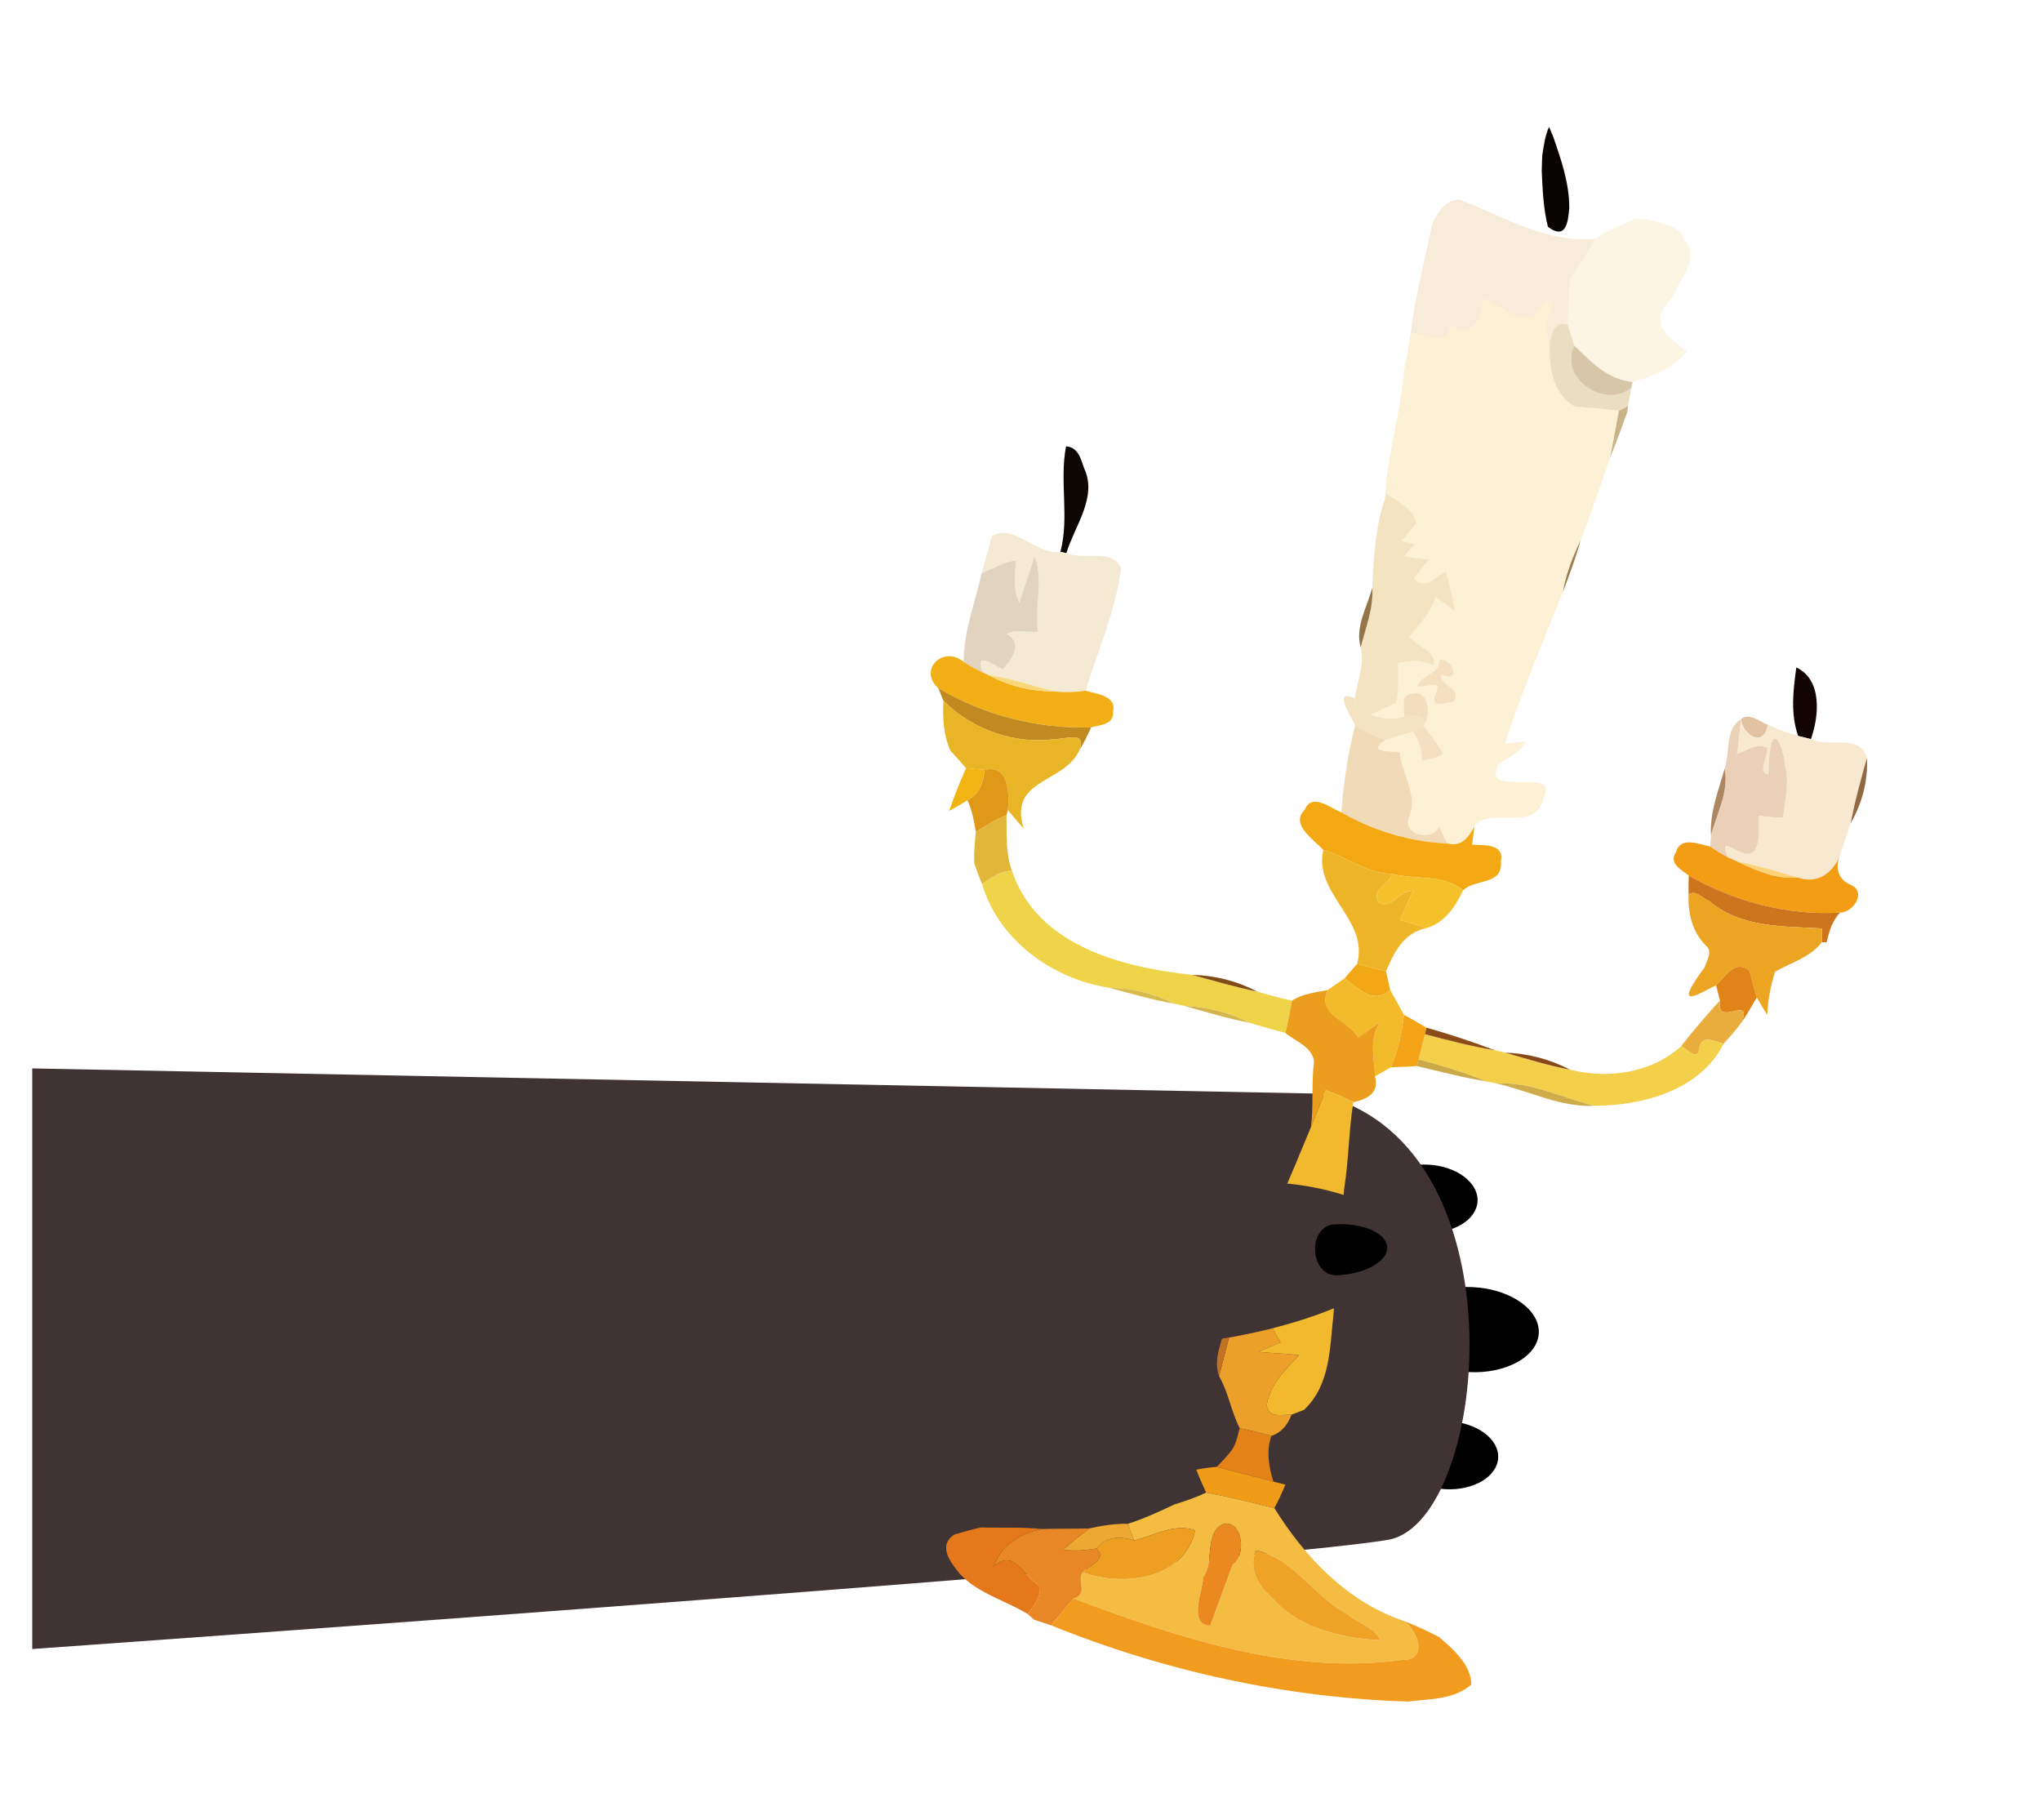 <?xml version="1.0" encoding="UTF-8" standalone="no"?>
<svg width="120px" height="107px" viewBox="0 0 120 107" version="1.1" xmlns="http://www.w3.org/2000/svg" xmlns:xlink="http://www.w3.org/1999/xlink" xmlns:sketch="http://www.bohemiancoding.com/sketch/ns">
    <!-- Generator: Sketch 3.3.3 (12072) - http://www.bohemiancoding.com/sketch -->
    <title>mole-hand-left</title>
    <desc>Created with Sketch.</desc>
    <defs></defs>
    <g id="Page-1" stroke="none" stroke-width="1" fill="none" fill-rule="evenodd" sketch:type="MSPage">
        <g id="left-hand" sketch:type="MSLayerGroup" transform="translate(0.98, 0.297)">
            <g id="fingers-copy" transform="translate(85, 77.788) rotate(-87) translate(-85, -77.788) translate(75.5, 72.288)" fill="#000000" sketch:type="MSShapeGroup">
                <ellipse id="Oval-8" cx="17" cy="3" rx="2" ry="3"></ellipse>
                <ellipse id="Oval-8-Copy" cx="9.448" cy="6.001" rx="2.5" ry="4"></ellipse>
                <ellipse id="Oval-8-Copy-2" cx="2" cy="5" rx="2" ry="3"></ellipse>
            </g>
            <path d="M76.299,63.989 L0.916,62.512 L0.916,96.643 C0.916,96.643 73.989,91.474 80.742,90.202 C86.653,88.92 88.711,66.487 76.299,63.989 Z" id="left-arm" fill="#3F3333" sketch:type="MSShapeGroup"></path>
            <g id="Path-168-+-Path-169-+-candle" transform="translate(40, 0)" sketch:type="MSShapeGroup">
                <g id="Path-168-+-Path-169" transform="translate(38.02, 15.703)">
                    <path d="M4.505,33.125 L0.299,31.251 L3.126,11.823 L11.25,18.004 L5.646,33.277 L4.505,33.125 L4.505,33.125 Z" id="Path-168" fill="#FCF1D5"></path>
                    <path d="M4.324,2.753 L4.042,4.254 L15.567,8.632 L16.697,0.284 L5.837,0.235 L4.324,2.753 L4.324,2.753 Z" id="Path-169" fill="#FCF5E3"></path>
                </g>
                <g id="candle" transform="translate(39.721, 52.729) rotate(14) translate(-39.721, -52.729) translate(11.221, 5.729)">
                    <path d="M27.559,1.982 C27.51,1.414 27.438,0.841 27.544,0.273 C27.642,0.406 27.836,0.667 27.934,0.8 C28.711,1.993 29.503,3.206 29.848,4.608 C29.999,5.495 30.098,6.496 28.9,5.992 C28.377,5.014 28.067,3.949 27.752,2.895 C27.718,2.74 27.65,2.429 27.616,2.27 L27.559,1.982 L27.559,1.982 Z" id="Shape" fill="#070401"></path>
                    <path d="M33.751,4.298 C33.926,4.263 34.274,4.195 34.449,4.157 C35.294,4.207 36.34,3.972 36.878,4.809 C38.109,5.639 37.105,7.11 37.029,8.243 C35.839,10.047 37.359,10.585 38.587,11.111 C38.056,12.279 37.037,13.033 35.942,13.632 C34.509,13.874 33.274,13.086 32.099,12.396 C31.883,12.025 31.64,11.669 31.424,11.301 C31.227,10.418 31.019,9.535 30.882,8.644 C31.231,7.788 31.527,6.909 31.765,6.011 C32.349,5.351 33.069,4.843 33.751,4.298 L33.751,4.298 L33.751,4.298 Z" id="Shape" fill="#FCF5E3"></path>
                    <path d="M22.261,7.492 C22.356,6.765 22.719,5.821 23.523,5.7 C26.24,6.045 29.067,6.95 31.765,6.011 C31.527,6.909 31.231,7.788 30.882,8.644 C31.019,9.535 31.227,10.418 31.424,11.301 C30.644,11.233 30.678,11.926 30.636,12.502 C29.965,11.869 30.181,11.024 30.299,10.217 C29.598,10.096 29.564,10.763 29.386,11.252 C28.442,12.021 27.271,11.089 26.225,11.009 C26.589,12.029 26.047,13.609 24.747,12.976 C24.898,14.496 23.492,13.723 22.583,14.003 C22.31,11.843 22.356,9.66 22.261,7.492 L22.261,7.492 L22.261,7.492 Z" id="Shape" fill="#F7EBDA"></path>
                    <path d="M29.386,11.252 C29.564,10.763 29.598,10.096 30.299,10.217 C30.181,11.024 29.965,11.869 30.636,12.502 C30.924,13.886 31.493,15.458 32.993,15.86 C33.85,15.739 34.699,15.553 35.567,15.485 C35.608,16.186 35.692,17.581 35.733,18.278 C35.563,19.991 35.46,21.711 35.222,23.413 C35.009,24.466 34.865,25.539 34.949,26.615 C34.513,29.768 34.028,32.914 33.793,36.093 C32.648,36.965 31.447,36.484 30.276,35.98 C30.962,37.382 32.254,37.814 33.755,37.264 C33.012,39.713 37.344,36.461 36.764,38.655 C36.874,40.762 33.77,39.838 33.236,41.244 C33.054,41.96 32.781,42.619 31.921,42.596 C31.69,42.316 31.458,42.036 31.224,41.763 C31.042,42.782 29.105,42.741 29.389,41.573 C29.53,40.201 28.34,39.277 27.908,38.079 C27.225,38.159 26.088,38.568 26.903,37.583 C27.388,37.291 27.877,37.003 28.359,36.703 C28.84,37.098 29.143,37.624 29.325,38.219 C29.704,38.026 30.136,37.878 30.416,37.537 C29.943,37.067 29.431,36.639 28.9,36.237 L28.984,35.942 C29.056,35.301 28.643,34.1 27.775,34.566 C27.085,34.828 27.604,35.487 27.669,35.98 C26.971,36.427 26.134,36.442 25.338,36.317 C25.819,35.908 26.339,35.544 26.824,35.135 C26.812,34.396 26.407,33.729 26.24,33.016 C26.945,32.675 27.669,32.232 28.48,32.444 C28.381,31.523 27.138,31.959 26.574,31.451 C27.028,30.485 27.623,29.567 27.76,28.487 C28.135,28.7 28.491,28.942 28.87,29.158 C28.62,28.521 28.275,27.93 27.945,27.335 C27.309,27.866 26.706,28.612 25.831,28.029 C26.077,27.559 26.365,27.112 26.596,26.634 C26.062,26.74 25.535,26.854 25.001,26.937 C25.255,26.687 25.512,26.437 25.766,26.187 C25.49,26.168 24.936,26.13 24.66,26.111 C24.902,25.732 25.175,25.38 25.399,24.989 C25.164,24.182 24.137,24.11 23.47,23.834 C22.977,21.401 23.159,18.771 22.735,16.277 C22.719,15.515 22.666,14.757 22.583,14.003 C23.492,13.723 24.898,14.496 24.747,12.976 C26.047,13.609 26.589,12.029 26.225,11.009 C27.271,11.089 28.442,12.021 29.386,11.252 L29.386,11.252 L29.386,11.252 Z M28.889,32.224 C29.075,33.202 28.048,33.243 27.998,34.051 C28.359,34.081 29.314,33.285 29.162,34.1 C28.931,35.176 29.696,34.665 30.272,34.403 C30.568,33.543 29.283,33.725 29.177,33.046 C30.435,33.251 29.674,31.993 28.889,32.224 L28.889,32.224 L28.889,32.224 Z" id="Shape" fill="#FCF1D5"></path>
                    <path d="M30.636,12.502 C30.678,11.926 30.644,11.233 31.424,11.301 C31.64,11.669 31.883,12.025 32.099,12.396 C31.64,14.454 34.763,15.625 35.953,13.98 C35.968,14.257 36.002,14.803 36.018,15.079 C35.904,15.182 35.68,15.382 35.567,15.485 C34.699,15.553 33.85,15.739 32.993,15.86 C31.493,15.458 30.924,13.886 30.636,12.502 L30.636,12.502 L30.636,12.502 Z" id="Shape" fill="#EBDDC2"></path>
                    <path d="M35.953,13.98 C34.763,15.625 31.64,14.454 32.099,12.396 C33.274,13.086 34.509,13.874 35.942,13.632 L35.953,13.98 L35.953,13.98 Z" id="Shape" fill="#D8C6A8"></path>
                    <path id="Shape" fill="#CAB487" d="M35.567,15.485 C35.68,15.382 35.904,15.182 36.018,15.079 L36.063,15.439 C35.972,16.387 35.862,17.334 35.733,18.278 C35.692,17.581 35.608,16.186 35.567,15.485 L35.567,15.485 L35.567,15.485 Z"></path>
                    <path id="Shape" fill="#9C7B4D" d="M34.949,26.615 C34.865,25.539 35.009,24.466 35.222,23.413 C35.195,24.485 35.074,25.547 34.949,26.615 L34.949,26.615 L34.949,26.615 Z"></path>
                    <path d="M23.47,23.512 C24.137,23.788 25.355,23.996 25.589,24.803 C25.366,25.194 25.243,25.619 25.001,25.998 C25.277,26.017 25.554,25.979 25.831,25.998 C25.577,26.248 25.592,26.606 25.338,26.856 C25.872,26.773 26.289,26.766 26.824,26.66 C26.592,27.138 26.486,27.466 26.24,27.936 C27.115,28.52 27.344,27.639 27.981,27.109 C28.311,27.704 28.804,28.603 29.054,29.239 C28.675,29.023 28.156,28.898 27.781,28.686 C27.644,29.766 27.278,30.358 26.824,31.325 C27.388,31.833 28.53,31.731 28.629,32.652 C27.818,32.44 27.255,32.655 26.55,32.996 C26.717,33.708 27.001,34.567 27.013,35.306 C26.528,35.716 26.071,36.044 25.589,36.453 C25.121,36.37 24.751,35.987 24.584,35.62 C24.501,34.627 24.667,33.558 24.201,32.652 C24.201,31.455 24.383,30.234 24.012,29.079 C23.659,27.35 23.33,25.615 23.47,23.834 L23.47,23.512 L23.47,23.512 Z" id="Shape" fill="#F3E3C0"></path>
                    <path d="M4.533,25.368 C5.237,25.243 5.548,25.869 5.874,26.361 C7.06,27.817 6.158,29.768 6.067,31.458 L5.711,31.466 C5.741,29.363 4.639,27.453 4.533,25.368 L4.533,25.368 L4.533,25.368 Z" id="Shape" fill="#0C0702"></path>
                    <path d="M49.338,27.593 C51.021,27.93 51.328,30.079 51.188,31.474 L50.415,31.474 C49.653,30.314 49.482,28.942 49.338,27.593 L49.338,27.593 L49.338,27.593 Z" id="Shape" fill="#110401"></path>
                    <path id="Shape" fill="#937547" d="M24.012,29.079 C24.383,30.234 24.201,31.455 24.201,32.652 C23.576,31.561 23.993,30.265 24.012,29.079 L24.012,29.079 L24.012,29.079 Z"></path>
                    <path d="M1.584,31.557 C2.558,30.454 4.468,32.027 5.711,31.466 L6.067,31.458 C7.155,31.64 8.606,30.492 9.41,31.542 C9.694,34.028 9.255,36.541 9.118,39.03 C8.531,39.273 7.921,39.44 7.291,39.527 C5.965,39.474 4.642,39.409 3.32,39.512 L2.998,39.451 C2.213,38.322 3.377,38.864 4.097,38.977 C4.476,38.299 4.896,37.192 3.809,36.923 C4.29,36.476 4.98,36.533 5.571,36.351 C4.995,34.975 5.184,33.331 4.301,32.088 C4.248,32.808 4.142,34.24 4.089,34.96 C3.54,34.282 3.426,33.418 3.305,32.588 C2.619,32.827 2.126,33.403 1.523,33.789 C1.539,33.228 1.569,32.114 1.584,31.557 L1.584,31.557 L1.584,31.557 Z" id="Shape" fill="#F4E9D2"></path>
                    <path d="M46.913,31.337 C47.273,30.81 48.012,31.212 48.52,31.265 C48.664,32.611 47.315,32.296 46.913,31.337 L46.913,31.337 L46.913,31.337 Z" id="Shape" fill="#E2C2A2"></path>
                    <path d="M54.652,31.75 C54.614,33.065 54.576,34.392 54.655,35.707 C54.595,36.419 54.542,37.128 54.477,37.84 C54.261,38.917 53.556,39.656 52.404,39.557 C51.057,40.264 49.826,39.685 48.789,39.515 C48.626,39.485 48.296,39.428 48.133,39.398 C47.065,37.901 49.232,39.633 49.581,38.564 C49.763,37.893 49.426,37.234 49.323,36.578 C49.786,36.525 50.248,36.465 50.703,36.343 C50.597,35.316 50.578,34.255 50.077,33.323 C49.797,32.417 48.418,30.401 49.27,34.089 C48.546,34.183 49.039,33.008 48.815,32.58 C48.126,32.47 47.697,33.05 47.178,33.376 C47.121,32.69 47.015,32.012 46.913,31.337 C47.315,32.296 48.664,32.611 48.52,31.265 C49.145,31.379 49.778,31.455 50.415,31.474 L51.188,31.474 C52.336,31.735 53.932,30.431 54.652,31.75 L54.652,31.75 Z" id="Shape" fill="#F8E8CF"></path>
                    <path d="M46.686,34.384 C46.777,33.41 46.136,32.091 46.913,31.337 C47.015,32.012 47.121,32.69 47.178,33.376 C47.697,33.05 48.126,32.47 48.815,32.58 C49.039,33.008 48.546,34.183 49.27,34.089 C48.418,30.401 49.797,32.417 50.077,33.323 C50.578,34.255 50.597,35.316 50.703,36.343 C50.248,36.465 49.786,36.525 49.323,36.578 C49.426,37.234 49.763,37.893 49.581,38.564 C49.232,39.633 47.065,37.901 48.133,39.398 C47.739,39.299 47.353,39.178 46.974,39.034 C46.943,38.871 46.886,38.541 46.856,38.379 C46.875,37.052 47.269,35.642 46.686,34.384 L46.686,34.384 L46.686,34.384 Z" id="Shape" fill="#EAD0B6"></path>
                    <path id="Shape" fill="#926841" d="M54.652,31.75 C55.034,33.024 55.034,34.342 54.655,35.707 C54.576,34.392 54.614,33.065 54.652,31.75 L54.652,31.75 L54.652,31.75 Z"></path>
                    <path d="M4.301,32.088 C5.184,33.331 4.995,34.975 5.571,36.351 C4.98,36.533 4.29,36.476 3.809,36.923 C4.896,37.192 4.476,38.299 4.097,38.977 C3.377,38.864 2.213,38.322 2.998,39.451 C2.577,39.368 2.164,39.258 1.762,39.121 C1.315,37.382 1.573,35.555 1.523,33.789 C2.126,33.403 2.619,32.827 3.305,32.588 C3.426,33.418 3.54,34.282 4.089,34.96 C4.142,34.24 4.248,32.808 4.301,32.088 L4.301,32.088 L4.301,32.088 Z" id="Shape" fill="#E2D3C0"></path>
                    <path d="M28.889,32.224 C29.674,31.993 30.435,33.251 29.177,33.046 C29.283,33.725 30.568,33.543 30.272,34.403 C29.696,34.665 28.931,35.176 29.162,34.1 C29.314,33.285 28.359,34.081 27.998,34.051 C28.048,33.243 29.075,33.202 28.889,32.224 L28.889,32.224 L28.889,32.224 Z" id="Shape" fill="#F4E0BF"></path>
                    <path d="M27.775,34.566 C28.643,34.1 29.056,35.301 28.984,35.942 C28.563,35.608 28.101,35.779 27.669,35.98 C27.604,35.487 27.085,34.828 27.775,34.566 L27.775,34.566 L27.775,34.566 Z" id="Shape" fill="#F2DEBD"></path>
                    <path id="Shape" fill="#AD8663" d="M46.686,34.384 C47.269,35.642 46.875,37.052 46.856,38.379 C46.447,37.086 46.655,35.711 46.686,34.384 L46.686,34.384 L46.686,34.384 Z"></path>
                    <path d="M24.993,37.185 C24.645,36.677 23.136,35.426 24.584,35.62 C24.751,35.987 25.001,36.218 25.338,36.317 C26.134,36.442 26.971,36.427 27.669,35.98 C28.101,35.779 28.563,35.608 28.984,35.942 L28.9,36.237 C28.764,36.351 28.491,36.586 28.359,36.703 C27.877,37.003 27.388,37.291 26.903,37.583 C26.251,37.518 25.607,37.412 24.993,37.185 L24.993,37.185 L24.993,37.185 Z" id="Shape" fill="#F3E3C0"></path>
                    <path d="M33.793,36.093 C34.172,35.942 34.555,35.802 34.941,35.665 C34.839,36.374 34.225,36.794 33.755,37.264 C32.254,37.814 30.962,37.382 30.276,35.98 C31.447,36.484 32.648,36.965 33.793,36.093 L33.793,36.093 L33.793,36.093 Z" id="Shape" fill="#FCF1D5"></path>
                    <path d="M28.359,36.703 C28.491,36.586 28.764,36.351 28.9,36.237 C29.431,36.639 29.943,37.067 30.416,37.537 C30.136,37.878 29.704,38.026 29.325,38.219 C29.143,37.624 28.84,37.098 28.359,36.703 L28.359,36.703 L28.359,36.703 Z" id="Shape" fill="#F4E0C0"></path>
                    <path d="M24.993,37.185 C25.607,37.412 26.251,37.518 26.903,37.583 C26.088,38.568 27.225,38.159 27.908,38.079 C28.34,39.277 29.53,40.201 29.389,41.573 C29.105,42.741 31.042,42.782 31.224,41.763 C31.458,42.036 31.69,42.316 31.921,42.596 C29.768,43.044 27.548,42.926 25.444,42.331 C25.156,40.63 24.978,38.913 24.993,37.185 L24.993,37.185 L24.993,37.185 Z" id="Shape" fill="#F1DAB8"></path>
                    <path d="M52.404,39.557 C53.556,39.656 54.261,38.917 54.477,37.84 C54.451,38.606 54.796,39.11 55.565,39.227 C56.543,39.413 56.08,40.747 55.322,40.956 C52.34,41.876 49.157,41.839 46.159,40.993 C45.624,40.758 44.821,40.588 45.105,39.815 C45.124,38.86 46.318,39.064 46.974,39.034 C47.353,39.178 47.739,39.299 48.133,39.398 C48.296,39.428 48.626,39.485 48.789,39.515 C49.975,39.762 51.229,39.963 52.404,39.557 L52.404,39.557 L52.404,39.557 Z" id="Shape" fill="#F39D14"></path>
                    <path d="M0.686,40.982 C-0.758,40.22 0.364,38.439 1.762,39.121 C2.164,39.258 2.577,39.368 2.998,39.451 L3.32,39.512 C4.642,39.845 5.965,39.849 7.291,39.527 C7.921,39.44 8.531,39.273 9.118,39.03 C9.77,39.064 10.964,38.86 10.983,39.815 C11.24,40.561 10.467,40.762 9.963,41.043 C6.928,41.892 3.71,41.884 0.686,40.982 L0.686,40.982 L0.686,40.982 Z" id="Shape" fill="#F2AF15"></path>
                    <path id="Shape" fill="#FAD87A" d="M3.32,39.512 C4.642,39.409 5.965,39.474 7.291,39.527 C5.965,39.849 4.642,39.845 3.32,39.512 L3.32,39.512 L3.32,39.512 Z"></path>
                    <path id="Shape" fill="#FBD276" d="M48.789,39.515 C49.998,39.447 51.192,39.512 52.404,39.557 C51.229,39.963 49.975,39.762 48.789,39.515 L48.789,39.515 L48.789,39.515 Z"></path>
                    <path d="M0.686,40.982 C3.71,41.884 6.928,41.892 9.963,41.043 C9.857,41.535 9.777,42.036 9.611,42.513 C9.759,41.304 8.724,42.058 8.091,42.214 C5.859,43.119 3.214,42.862 1.156,41.63 C1.038,41.467 0.803,41.145 0.686,40.982 L0.686,40.982 L0.686,40.982 Z" id="Shape" fill="#C18A20"></path>
                    <path d="M46.159,40.993 C49.157,41.839 52.34,41.876 55.322,40.956 C54.985,41.532 54.962,42.191 54.978,42.843 L54.697,42.903 C54.652,42.706 54.557,42.312 54.508,42.115 C52.241,42.547 49.854,43.245 47.644,42.138 C47.25,42.104 46.754,41.679 46.424,42.077 C46.326,41.717 46.235,41.357 46.159,40.993 L46.159,40.993 L46.159,40.993 Z" id="Shape" fill="#CC751D"></path>
                    <path d="M31.921,42.596 C32.781,42.619 33.054,41.96 33.236,41.244 C33.266,41.513 33.331,42.047 33.361,42.316 C34.036,42.18 35.199,41.789 35.241,42.85 C35.714,44.218 34.039,44.173 33.494,45.052 C32.171,44.385 30.621,45.136 29.215,45.12 C27.748,45.48 26.395,44.772 24.948,44.738 C24.262,44.26 22.666,43.768 23.322,42.687 C23.485,41.611 24.739,42.244 25.444,42.331 C27.548,42.926 29.768,43.044 31.921,42.596 L31.921,42.596 L31.921,42.596 Z" id="Shape" fill="#F3A814"></path>
                    <path d="M1.156,41.63 C3.214,42.862 5.859,43.119 8.091,42.214 C8.724,42.058 9.759,41.304 9.611,42.513 C9.232,44.651 5.935,45.132 7.557,47.777 C7.159,47.512 6.776,47.228 6.389,46.951 C6.242,45.966 5.787,44.279 4.483,44.988 C4.214,45.026 3.676,45.105 3.407,45.147 C3.028,44.885 2.657,44.624 2.27,44.381 C1.641,43.586 1.349,42.612 1.156,41.63 L1.156,41.63 L1.156,41.63 Z" id="Shape" fill="#E7B526"></path>
                    <path d="M46.424,42.077 C46.754,41.679 47.25,42.104 47.644,42.138 C49.854,43.245 52.241,42.547 54.508,42.115 C54.557,42.312 54.652,42.706 54.697,42.903 C54.265,43.927 53.227,44.507 52.454,45.249 C52.393,46.106 52.45,46.966 52.624,47.83 C52.332,47.557 52.048,47.269 51.779,46.977 C51.499,46.523 51.245,46.053 50.991,45.587 C50.013,45.048 49.679,46.235 49.282,46.871 C48.573,47.406 47.038,49.191 48.368,46.015 C48.395,45.579 48.637,44.98 48.118,44.734 C47.156,44.15 46.64,43.154 46.424,42.077 L46.424,42.077 L46.424,42.077 Z" id="Shape" fill="#ECA423"></path>
                    <path d="M4.483,44.988 C5.787,44.279 6.242,45.966 6.389,46.951 L6.382,47.262 C5.813,47.644 5.359,48.164 4.866,48.637 C4.605,48.05 4.354,47.455 3.938,46.962 C4.525,46.447 4.601,45.723 4.483,44.988 L4.483,44.988 L4.483,44.988 Z" id="Shape" fill="#DF9817"></path>
                    <path d="M24.948,44.738 C26.395,44.772 27.748,45.48 29.215,45.12 C29.188,45.761 28.196,46.398 28.874,46.947 C29.723,47.174 29.859,45.882 30.655,45.795 C30.557,46.413 30.394,47.019 30.329,47.641 C30.856,47.652 31.386,47.648 31.909,47.743 C30.723,48.311 30.431,49.57 30.253,50.763 C29.666,50.767 29.079,50.767 28.495,50.763 C28.571,48.042 25.012,47.398 24.948,44.738 L24.948,44.738 L24.948,44.738 Z" id="Shape" fill="#EEB529"></path>
                    <path d="M29.215,45.12 C30.621,45.136 32.171,44.385 33.494,45.052 C33.289,46.106 32.895,47.186 31.909,47.743 C31.386,47.648 30.856,47.652 30.329,47.641 C30.394,47.019 30.557,46.413 30.655,45.795 C29.859,45.882 29.723,47.174 28.874,46.947 C28.196,46.398 29.188,45.761 29.215,45.12 L29.215,45.12 L29.215,45.12 Z" id="Shape" fill="#F4C12B"></path>
                    <path d="M3.407,45.147 C3.676,45.105 4.214,45.026 4.483,44.988 C4.601,45.723 4.525,46.447 3.938,46.962 C3.65,47.262 3.354,47.55 3.047,47.83 C3.127,46.928 3.244,46.034 3.407,45.147 L3.407,45.147 L3.407,45.147 Z" id="Shape" fill="#F1B412"></path>
                    <path d="M49.282,46.871 C49.679,46.235 50.013,45.048 50.991,45.587 C51.245,46.053 51.499,46.523 51.779,46.977 C51.616,47.508 51.48,48.054 51.275,48.577 C51.476,46.845 49.892,49.346 49.717,47.679 C49.607,47.478 49.391,47.072 49.282,46.871 L49.282,46.871 L49.282,46.871 Z" id="Shape" fill="#E08318"></path>
                    <path d="M4.866,48.637 C5.359,48.164 5.813,47.644 6.382,47.262 C6.666,48.319 6.859,49.429 7.485,50.354 C6.825,50.509 6.389,51.044 5.965,51.529 C5.7,51.18 5.465,50.809 5.218,50.449 C5.055,49.854 4.953,49.244 4.866,48.637 L4.866,48.637 L4.866,48.637 Z" id="Shape" fill="#E2B639"></path>
                    <path d="M49.717,47.679 C49.892,49.346 51.476,46.845 51.275,48.577 C51.074,49.103 50.801,49.6 50.536,50.096 C49.903,50.066 49.088,49.865 49.225,50.794 C49.289,51.51 48.486,50.832 48.145,50.854 C48.618,49.77 49.157,48.717 49.717,47.679 L49.717,47.679 L49.717,47.679 Z" id="Shape" fill="#E9AD3D"></path>
                    <path d="M49.225,50.794 C49.088,49.865 49.903,50.066 50.536,50.096 C49.884,53.06 46.826,54.769 44.067,55.466 C42.119,55.493 40.084,54.974 38.185,55.588 C38.037,55.591 37.742,55.603 37.594,55.61 C36.188,55.425 34.778,55.33 33.365,55.334 C33.361,54.818 33.361,54.307 33.365,53.795 C34.771,53.814 36.188,53.833 37.594,53.719 C37.746,53.716 38.049,53.708 38.2,53.708 C39.512,53.75 40.838,53.833 42.157,53.757 C44.476,53.753 46.811,52.802 48.145,50.854 C48.486,50.832 49.289,51.51 49.225,50.794 L49.225,50.794 L49.225,50.794 Z" id="Shape" fill="#F3CF4A"></path>
                    <path d="M5.965,51.529 C6.389,51.044 6.825,50.509 7.485,50.354 C9.986,54.273 15.148,54.292 19.244,53.723 C20.559,53.753 21.882,53.81 23.201,53.75 C23.902,53.784 24.603,53.795 25.308,53.772 C25.346,54.417 25.372,55.065 25.395,55.713 C24.664,55.698 23.932,55.679 23.201,55.637 C21.886,55.341 20.571,55.33 19.252,55.603 C19.1,55.607 18.797,55.614 18.645,55.618 C17.327,55.326 16.012,55.334 14.697,55.637 C11.327,55.948 7.72,54.5 5.965,51.529 L5.965,51.529 L5.965,51.529 Z" id="Shape" fill="#EFD348"></path>
                    <path d="M28.495,50.763 C29.079,50.767 29.666,50.767 30.253,50.763 C30.42,51.097 30.587,51.43 30.75,51.764 C29.962,52.889 28.965,52.105 27.98,51.764 C28.146,51.43 28.321,51.097 28.495,50.763 L28.495,50.763 L28.495,50.763 Z" id="Shape" fill="#F2A714"></path>
                    <path d="M27.195,52.658 C27.453,52.359 27.714,52.059 27.98,51.764 C28.965,52.105 29.962,52.889 30.75,51.764 C31.133,52.169 31.519,52.575 31.891,52.988 C32.05,54.045 32.05,55.106 31.898,56.164 C31.637,56.414 31.379,56.664 31.117,56.914 C30.826,55.872 30.219,54.868 30.632,53.765 C30.272,54.144 29.954,54.557 29.594,54.932 C28.798,54.045 26.911,54.28 27.195,52.658 L27.195,52.658 L27.195,52.658 Z" id="Shape" fill="#F3BA29"></path>
                    <path d="M25.308,53.772 C25.816,53.215 26.532,52.973 27.195,52.658 C26.911,54.28 28.798,54.045 29.594,54.932 C29.954,54.557 30.272,54.144 30.632,53.765 C30.219,54.868 30.826,55.872 31.117,56.914 C31.603,57.793 31.019,58.312 30.25,58.695 C29.674,58.563 29.09,58.453 28.503,58.407 C28.423,58.983 28.264,60.139 28.184,60.719 C28.033,59.423 27.574,58.206 27.426,56.918 C27.1,56.111 26.088,56.05 25.395,55.713 C25.372,55.065 25.346,54.417 25.308,53.772 L25.308,53.772 L25.308,53.772 Z" id="Shape" fill="#EB9E1E"></path>
                    <path d="M31.891,52.988 C32.383,53.113 32.872,53.249 33.361,53.401 L33.365,53.795 C33.361,54.307 33.361,54.818 33.365,55.334 L33.361,55.728 C32.876,55.887 32.387,56.031 31.898,56.164 C32.05,55.106 32.05,54.045 31.891,52.988 L31.891,52.988 L31.891,52.988 Z" id="Shape" fill="#F3A315"></path>
                    <path id="Shape" fill="#814B15" d="M19.244,53.723 C20.563,53.428 21.882,53.435 23.201,53.75 C21.882,53.81 20.559,53.753 19.244,53.723 L19.244,53.723 L19.244,53.723 Z"></path>
                    <path id="Shape" fill="#8C4C18" d="M33.361,53.401 C34.775,53.443 36.184,53.549 37.594,53.719 C36.188,53.833 34.771,53.814 33.365,53.795 L33.361,53.401 L33.361,53.401 Z"></path>
                    <path id="Shape" fill="#884716" d="M38.2,53.708 C39.523,53.428 40.838,53.443 42.157,53.757 C40.838,53.833 39.512,53.75 38.2,53.708 L38.2,53.708 L38.2,53.708 Z"></path>
                    <path id="Shape" fill="#D7B94D" d="M14.697,55.637 C16.012,55.334 17.327,55.326 18.645,55.618 C17.334,55.72 16.008,55.656 14.697,55.637 L14.697,55.637 L14.697,55.637 Z"></path>
                    <path id="Shape" fill="#D4B54C" d="M19.252,55.603 C20.571,55.33 21.886,55.341 23.201,55.637 C21.886,55.709 20.563,55.645 19.252,55.603 L19.252,55.603 L19.252,55.603 Z"></path>
                    <path id="Shape" fill="#CBA848" d="M33.365,55.334 C34.778,55.33 36.188,55.425 37.594,55.61 C36.188,55.728 34.767,55.713 33.361,55.728 L33.365,55.334 L33.365,55.334 Z"></path>
                    <path id="Shape" fill="#CEAC4A" d="M38.185,55.588 C40.084,54.974 42.119,55.493 44.067,55.466 C42.164,56.054 40.126,55.546 38.185,55.588 L38.185,55.588 L38.185,55.588 Z"></path>
                    <path d="M28.503,58.407 C29.09,58.453 29.674,58.563 30.25,58.695 C30.39,60.389 30.81,62.042 30.954,63.739 C31.368,66.138 31.629,68.56 32.114,70.947 C32.376,72.952 32.99,75.105 31.811,76.943 C31.648,77.056 31.326,77.284 31.167,77.398 C30.625,77.511 29.908,77.943 29.62,77.219 C29.492,76.01 30.17,74.911 30.742,73.9 C29.946,73.979 29.173,74.176 28.381,74.286 C28.753,73.987 29.143,73.718 29.514,73.418 C28.237,72.266 27.601,70.743 26.778,69.288 C26.85,68.7 26.934,68.116 27.021,67.537 C27.127,66.968 27.339,65.835 27.445,65.267 C27.76,63.762 27.945,62.235 28.184,60.719 C28.264,60.139 28.423,58.983 28.503,58.407 L28.503,58.407 L28.503,58.407 Z" id="Shape" fill="#F2B92E"></path>
                    <path d="M26.49,71.929 C26.57,71.046 26.668,70.163 26.778,69.288 C27.601,70.743 28.237,72.266 29.514,73.418 C29.143,73.718 28.753,73.987 28.381,74.286 C29.173,74.176 29.946,73.979 30.742,73.9 C30.17,74.911 29.492,76.01 29.62,77.219 C29.908,77.943 30.625,77.511 31.167,77.398 C31.095,78.011 30.86,78.557 30.318,78.894 C29.677,78.876 29.041,78.879 28.404,78.906 C27.673,78.076 27.256,77.026 26.483,76.227 C26.498,74.79 26.528,73.361 26.49,71.929 L26.49,71.929 L26.49,71.929 Z" id="Shape" fill="#EC9F29"></path>
                    <path id="Shape" fill="#C07322" d="M26.104,72.391 C26.198,72.274 26.392,72.043 26.49,71.929 C26.528,73.361 26.498,74.79 26.483,76.227 C25.74,75.131 26.339,73.604 26.104,72.391 L26.104,72.391 L26.104,72.391 Z"></path>
                    <path d="M28.404,78.906 C29.041,78.879 29.677,78.876 30.318,78.894 C30.234,79.831 30.606,80.691 31.087,81.471 C29.931,81.464 28.791,81.46 27.638,81.437 C27.847,81.108 28.033,80.763 28.196,80.41 C28.438,79.944 28.381,79.406 28.404,78.906 L28.404,78.906 L28.404,78.906 Z" id="Shape" fill="#E28217"></path>
                    <path d="M26.517,81.888 C26.881,81.714 27.256,81.566 27.638,81.437 C28.791,81.46 29.931,81.464 31.087,81.471 C31.269,81.475 31.629,81.475 31.811,81.475 C31.739,81.976 31.644,82.476 31.515,82.968 C30.14,82.976 28.772,82.972 27.4,83.052 C27.1,82.665 26.786,82.29 26.517,81.888 L26.517,81.888 L26.517,81.888 Z" id="Shape" fill="#F19C19"></path>
                    <path d="M27.4,83.052 C28.772,82.972 30.14,82.976 31.515,82.968 C33.971,85.345 37.018,87.281 40.497,87.565 C41.441,87.899 42.517,89.468 40.929,89.824 C34.759,92.284 27.824,91.726 21.348,90.984 C22.17,90.514 21.238,89.873 21.495,89.358 C23.997,89.619 27.403,88.342 27.313,85.364 C25.975,85.246 25.065,86.25 23.966,86.811 C23.822,86.595 23.53,86.163 23.386,85.947 C24.231,85.428 24.997,84.803 25.766,84.181 C26.331,83.832 26.896,83.484 27.4,83.052 L27.4,83.052 L27.4,83.052 Z M28.881,84.564 C27.805,85.292 28.916,87.012 28.423,87.925 C28.643,88.399 28.161,90.893 29.53,90.582 C29.632,89.631 29.833,87.732 29.935,86.785 C30.591,86.133 29.943,84.174 28.881,84.564 L28.881,84.564 L28.881,84.564 Z M31.064,85.644 C30.901,86.694 31.599,87.584 32.504,88.009 C34.494,89.487 37.098,89.437 39.436,89.005 C38.943,88.316 37.852,88.346 37.113,87.959 C35.013,87.429 33.293,85.542 31.064,85.644 L31.064,85.644 L31.064,85.644 Z" id="Shape" fill="#F4BC40"></path>
                    <path d="M28.881,84.564 C29.943,84.174 30.591,86.133 29.935,86.785 C29.833,87.732 29.632,89.631 29.53,90.582 C28.161,90.893 28.643,88.399 28.423,87.925 C28.916,87.012 27.805,85.292 28.881,84.564 L28.881,84.564 L28.881,84.564 Z" id="Shape" fill="#EA8A1E"></path>
                    <path d="M23.966,86.811 C25.065,86.25 25.975,85.246 27.313,85.364 C27.403,88.342 23.997,89.619 21.495,89.358 C21.749,88.827 22.757,88.32 21.95,87.804 C22.272,87.076 22.943,86.747 23.966,86.811 L23.966,86.811 L23.966,86.811 Z" id="Shape" fill="#ED9F22"></path>
                    <path d="M31.064,85.644 C33.293,85.542 35.013,87.429 37.113,87.959 C37.852,88.346 38.943,88.316 39.436,89.005 C37.098,89.437 34.494,89.487 32.504,88.009 C31.599,87.584 30.901,86.694 31.064,85.644 L31.064,85.644 L31.064,85.644 Z" id="Shape" fill="#EEA226"></path>
                    <path d="M21.238,86.766 C21.927,86.421 22.636,86.118 23.386,85.947 C23.53,86.163 23.822,86.595 23.966,86.811 C22.943,86.747 22.272,87.076 21.95,87.804 C21.344,88.058 20.722,88.285 20.063,88.342 C20.423,87.793 20.84,87.285 21.238,86.766 L21.238,86.766 L21.238,86.766 Z" id="Shape" fill="#ECA831"></path>
                    <path d="M18.547,87.471 C19.434,87.217 20.343,87.008 21.238,86.766 C20.84,87.285 20.423,87.793 20.063,88.342 C20.722,88.285 21.344,88.058 21.95,87.804 C22.757,88.32 21.749,88.827 21.495,89.358 C21.238,89.873 22.17,90.514 21.348,90.984 C21.033,91.59 20.756,92.219 20.453,92.833 C20.192,92.814 19.661,92.772 19.4,92.75 C19.286,92.693 19.055,92.572 18.941,92.515 C19.184,91.961 19.487,91.348 19.24,90.737 C18.141,90.483 17.27,88.922 16.337,90.286 C16.455,88.941 17.376,88.02 18.547,87.471 L18.547,87.471 L18.547,87.471 Z" id="Shape" fill="#E78725"></path>
                    <path d="M15.064,88.24 C16.231,87.997 17.365,87.63 18.547,87.471 C17.376,88.02 16.455,88.941 16.337,90.286 C17.27,88.922 18.141,90.483 19.24,90.737 C19.487,91.348 19.184,91.961 18.941,92.515 C17.478,92.064 15.837,92.052 14.522,91.207 C13.829,90.688 12.813,89.907 13.643,89.024 C14.113,88.752 14.579,88.475 15.064,88.24 L15.064,88.24 L15.064,88.24 Z" id="Shape" fill="#E4781A"></path>
                    <path d="M40.497,87.565 C41.255,87.649 42.005,87.812 42.752,87.978 C42.938,88.077 43.309,88.27 43.495,88.369 C44.249,88.808 45.022,89.339 45.264,90.237 C44.465,91.359 43.089,91.643 41.88,92.105 C34.865,93.625 27.566,93.837 20.453,92.833 C20.756,92.219 21.033,91.59 21.348,90.984 C27.824,91.726 34.759,92.284 40.929,89.824 C42.517,89.468 41.441,87.899 40.497,87.565 L40.497,87.565 L40.497,87.565 Z" id="Shape" fill="#F19C1F"></path>
                </g>
            </g>
        </g>
        <g id="Oval-4-+-Oval-8-Copy-2-Copy" sketch:type="MSLayerGroup" transform="translate(74.494, 74.174) rotate(-10) translate(-74.494, -74.174) translate(65.994, 69.174)">
            <path d="M5.565,9.002 C11.837,9.002 16.922,7.356 16.922,5.325 C16.922,3.295 11.837,0.005 5.565,0.005 C-0.708,0.005 -0.708,9.002 5.565,9.002 Z" id="Oval-4" fill="#3F3333" sketch:type="MSShapeGroup"></path>
            <path d="M13.5,7.243 C14.328,7.243 15,5.899 15,4.243 C15,2.586 12,2.586 12,4.243 C12,5.899 12.671,7.243 13.5,7.243 Z" id="Oval-8-Copy-2-Copy" fill="#000000" sketch:type="MSShapeGroup" transform="translate(13.5, 5.121) rotate(-83) translate(-13.5, -5.121) "></path>
        </g>
    </g>
</svg>